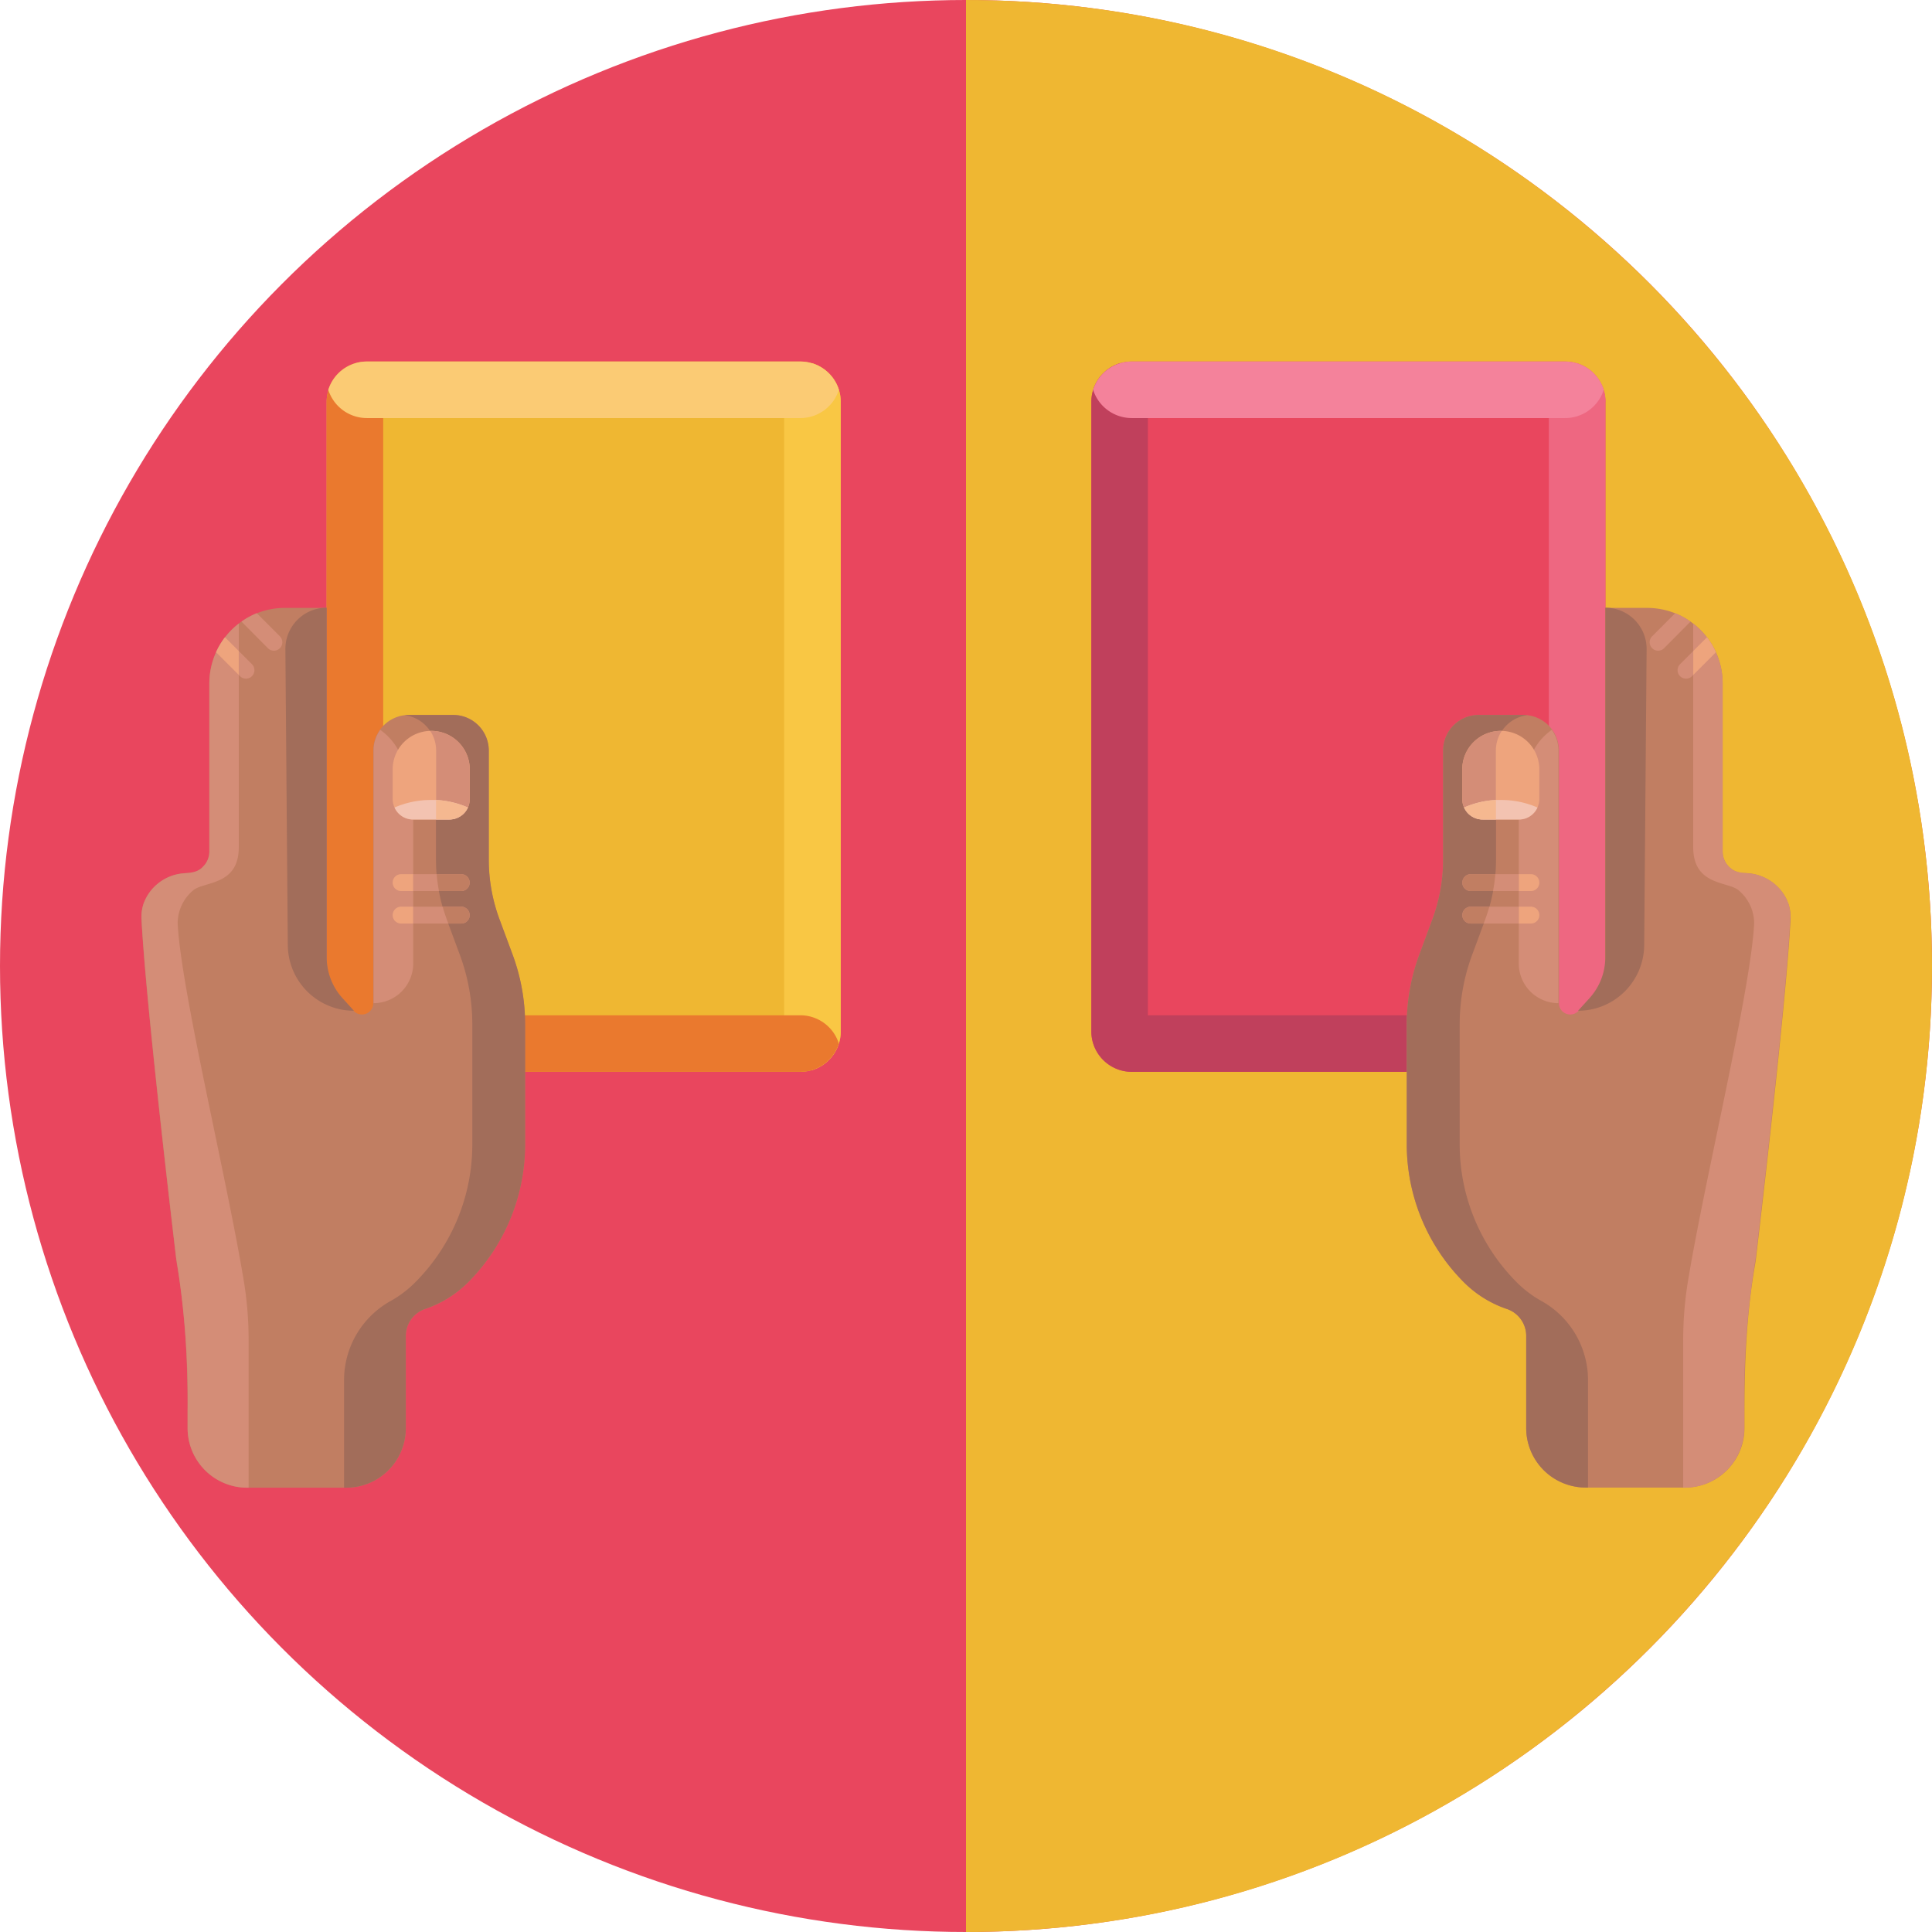 <svg id="_50" data-name="50" xmlns="http://www.w3.org/2000/svg" viewBox="0 0 512 512"><defs><style>.cls-1{fill:#e9465e;}.cls-2{fill:#efb732;}.cls-3{fill:#ee6781;}.cls-4{fill:#c0405c;}.cls-5{fill:#f4829b;}.cls-6{fill:#c17e62;}.cls-7{fill:#a26d5a;}.cls-8{fill:#d48d77;}.cls-9{fill:#eea47d;}.cls-10{fill:#f3c3b1;}.cls-11{fill:#f5b890;}.cls-12{fill:#f9c744;}.cls-13{fill:#ea792e;}.cls-14{fill:#fbcb74;}</style></defs><title>50-soccer-icons</title><circle class="cls-1" cx="256" cy="256" r="256"/><path class="cls-2" d="M512,256c0,141.38-114.62,256-256,256V0C397.38,0,512,114.62,512,256Z"/><path class="cls-1" d="M425.45,106.5V273.35a10.55,10.55,0,0,1-.49,3.2h0a10.74,10.74,0,0,1-7,7,10.62,10.62,0,0,1-3.21.49H299.91a10.55,10.55,0,0,1-3.2-.49,10.74,10.74,0,0,1-7-7h0a10.55,10.55,0,0,1-.49-3.2V106.5a10.6,10.6,0,0,1,.49-3.2,10.71,10.71,0,0,1,7-7,10.55,10.55,0,0,1,3.2-.49H414.74a10.71,10.71,0,0,1,10.71,10.71Z"/><path class="cls-3" d="M425.45,106.5V273.35a10.55,10.55,0,0,1-.49,3.2h0a10.74,10.74,0,0,1-7,7,10.72,10.72,0,0,1-7.5-10.22V106.5A10.72,10.72,0,0,1,418,96.28a10.72,10.72,0,0,1,7.5,10.22Z"/><path class="cls-4" d="M414.74,269.06H304.2V106.5a10.73,10.73,0,0,0-7.49-10.22,10.71,10.71,0,0,0-7,7,10.6,10.6,0,0,0-.49,3.2V273.35a10.55,10.55,0,0,0,.49,3.2h0a10.74,10.74,0,0,0,7,7,10.55,10.55,0,0,0,3.2.49H414.74a10.62,10.62,0,0,0,3.21-.49,10.74,10.74,0,0,0,7-7h0A10.71,10.71,0,0,0,414.74,269.06Z"/><path class="cls-5" d="M425,103.3a10.71,10.71,0,0,1-10.22,7.49H299.91a10.73,10.73,0,0,1-10.22-7.49,10.71,10.71,0,0,1,7-7,10.55,10.55,0,0,1,3.2-.49H414.74A10.7,10.7,0,0,1,425,103.3Z"/><path class="cls-6" d="M474.52,243.67c.35-6.76-5.46-12.26-12.22-12.3a5.7,5.7,0,0,1-5.78-5.64V181.1a20,20,0,0,0-20-20h-11v92.64a16.1,16.1,0,0,1-4.21,10.86l-3,3.31a3,3,0,0,1-5.18-2V198.91a9.44,9.44,0,0,0-9.44-9.44H391.88a9.43,9.43,0,0,0-9.44,9.44v28.94a45.25,45.25,0,0,1-2.83,15.74L376.13,253a53.37,53.37,0,0,0-3.32,18.51v31.78A51.78,51.78,0,0,0,388,339.87a29.34,29.34,0,0,0,11.27,7,7.53,7.53,0,0,1,5.19,7.09v24.5a15.77,15.77,0,0,0,15.76,15.76h26.32a15.77,15.77,0,0,0,15.76-15.76V374c0-13.18.59-26.4,2.9-39.37.05-.32.1-.64.14-1C468.14,309.84,473.52,262.84,474.52,243.67Z"/><path class="cls-7" d="M436.37,172.07l-.64,78.43a17.53,17.53,0,0,1-17.52,17.36h0l3-3.31a16.1,16.1,0,0,0,4.21-10.86V161.05h0A10.92,10.92,0,0,1,436.37,172.07Z"/><path class="cls-7" d="M402,339.87a51.75,51.75,0,0,1-15.17-36.61V271.47a53.13,53.13,0,0,1,3.33-18.5l3.48-9.38a45.47,45.47,0,0,0,2.82-15.74V198.91a9.43,9.43,0,0,1,8.29-9.37,8.51,8.51,0,0,0-1.14-.07H391.88a9.44,9.44,0,0,0-9.44,9.44v28.92a45.36,45.36,0,0,1-2.83,15.76L376.13,253a53.35,53.35,0,0,0-3.32,18.5v31.79A51.78,51.78,0,0,0,388,339.87a29.56,29.56,0,0,0,11.28,7,7.54,7.54,0,0,1,5.18,7.09v24.49a15.77,15.77,0,0,0,15.76,15.76h.62V365.54a24,24,0,0,0-12.46-20.83A29.27,29.27,0,0,1,402,339.87Z"/><path class="cls-8" d="M413,198.91v66.94a10.52,10.52,0,0,1-10.51-10.51V217.16l2.37-13.73a15.3,15.3,0,0,1,5.5-9.34l.86-.69A9.37,9.37,0,0,1,413,198.91Z"/><path class="cls-8" d="M474,239.59a12.28,12.28,0,0,0-8.73-7.85c-2.32-.59-5.19,0-7-2a5.6,5.6,0,0,1-1.75-4V181.1a20.06,20.06,0,0,0-7.8-15.85v59.29c0,10.21,9.19,9,12,11.38a11.44,11.44,0,0,1,4.15,8.72c-.83,17.49-12.93,67.08-17.52,94.75a97.47,97.47,0,0,0-1.29,15.91v38.95a15.79,15.79,0,0,0,16.17-15.76V374a227.66,227.66,0,0,1,3-40.33c2.82-23.87,8.2-70.87,9.2-90A11.06,11.06,0,0,0,474,239.59Z"/><path class="cls-8" d="M448,164.73,441,171.78a2.23,2.23,0,0,1-3.17,0,2.25,2.25,0,0,1,0-3.16l6.12-6.12A19.35,19.35,0,0,1,448,164.73Z"/><path class="cls-8" d="M454.74,172.85l-6.34,6.34a2.23,2.23,0,0,1-3.17,0,2.18,2.18,0,0,1-.65-1.58,2.2,2.2,0,0,1,.65-1.59l7.14-7.13A19.32,19.32,0,0,1,454.74,172.85Z"/><path class="cls-9" d="M454.73,172.86l-6,6v-6.34l3.64-3.63A19.6,19.6,0,0,1,454.73,172.86Z"/><path class="cls-8" d="M407.94,233.9a2.24,2.24,0,0,1-2.24,2.24H389.77a2.24,2.24,0,0,1-2.24-2.24,2.25,2.25,0,0,1,2.24-2.24H405.7A2.24,2.24,0,0,1,407.94,233.9Z"/><path class="cls-6" d="M396.28,231.66a45.06,45.06,0,0,1-.61,4.48h-5.9a2.24,2.24,0,0,1-2.24-2.24,2.25,2.25,0,0,1,2.24-2.24Z"/><path class="cls-9" d="M407.94,233.9a2.24,2.24,0,0,1-2.24,2.24h-3.18v-4.48h3.18A2.24,2.24,0,0,1,407.94,233.9Z"/><path class="cls-8" d="M407.94,242.52a2.25,2.25,0,0,1-.65,1.58,2.27,2.27,0,0,1-1.59.65H389.77a2.23,2.23,0,0,1-2.24-2.23,2.25,2.25,0,0,1,2.24-2.24H405.7A2.24,2.24,0,0,1,407.94,242.52Z"/><path class="cls-6" d="M389.77,240.28h4.93c-.32,1.11-.68,2.22-1.08,3.31l-.43,1.16h-3.42a2.23,2.23,0,0,1-2.24-2.23,2.25,2.25,0,0,1,2.24-2.24Z"/><path class="cls-9" d="M407.94,242.52a2.25,2.25,0,0,1-.65,1.58,2.27,2.27,0,0,1-1.59.65h-3.18v-4.47h3.18A2.24,2.24,0,0,1,407.94,242.52Z"/><path class="cls-9" d="M407.94,203.87v7.87a5.2,5.2,0,0,1-.49,2.23,5.4,5.4,0,0,1-4.93,3.19H393A5.4,5.4,0,0,1,388,214a5.2,5.2,0,0,1-.49-2.23v-7.87a10.21,10.21,0,0,1,10.2-10.21H398A10.21,10.21,0,0,1,407.94,203.87Z"/><path class="cls-8" d="M398,193.67a9.51,9.51,0,0,0-1.58,5.24v18.25H393A5.4,5.4,0,0,1,388,214a5.2,5.2,0,0,1-.49-2.23v-7.87a10.21,10.21,0,0,1,10.2-10.21Z"/><path class="cls-10" d="M407.45,214a5.4,5.4,0,0,1-4.93,3.19H393A5.4,5.4,0,0,1,388,214a23.9,23.9,0,0,1,8.42-2q.65,0,1.29,0A24,24,0,0,1,407.45,214Z"/><path class="cls-11" d="M396.44,212v5.16H393A5.4,5.4,0,0,1,388,214,23.9,23.9,0,0,1,396.44,212Z"/><path class="cls-2" d="M222.8,106.5V273.35a10.55,10.55,0,0,1-.49,3.2h0a10.74,10.74,0,0,1-7,7,10.62,10.62,0,0,1-3.21.49H97.26a10.55,10.55,0,0,1-3.2-.49,10.74,10.74,0,0,1-7-7h0a10.55,10.55,0,0,1-.49-3.2V106.5a10.6,10.6,0,0,1,.49-3.2,10.71,10.71,0,0,1,7-7,10.55,10.55,0,0,1,3.2-.49H212.09A10.71,10.71,0,0,1,222.8,106.5Z"/><path class="cls-12" d="M222.8,106.5V273.35a10.55,10.55,0,0,1-.49,3.2h0a10.74,10.74,0,0,1-7,7,10.72,10.72,0,0,1-7.5-10.22V106.5a10.72,10.72,0,0,1,7.5-10.22,10.72,10.72,0,0,1,7.5,10.22Z"/><path class="cls-13" d="M212.09,269.06H101.55V106.5a10.73,10.73,0,0,0-7.49-10.22,10.71,10.71,0,0,0-7,7,10.6,10.6,0,0,0-.49,3.2V273.35a10.55,10.55,0,0,0,.49,3.2h0a10.74,10.74,0,0,0,7,7,10.55,10.55,0,0,0,3.2.49H212.09a10.62,10.62,0,0,0,3.21-.49,10.74,10.74,0,0,0,7-7h0A10.71,10.71,0,0,0,212.09,269.06Z"/><path class="cls-14" d="M222.31,103.3a10.71,10.71,0,0,1-10.22,7.49H97.26A10.73,10.73,0,0,1,87,103.3a10.71,10.71,0,0,1,7-7,10.55,10.55,0,0,1,3.2-.49H212.09a10.7,10.7,0,0,1,10.22,7.51Z"/><path class="cls-6" d="M37.48,243.67c-.35-6.76,5.46-12.26,12.22-12.3a5.7,5.7,0,0,0,5.78-5.64V181.1a20,20,0,0,1,20.05-20h11v92.64a16.1,16.1,0,0,0,4.21,10.86l3,3.31a3,3,0,0,0,5.18-2V198.91a9.44,9.44,0,0,1,9.44-9.44h11.71a9.43,9.43,0,0,1,9.44,9.44v28.94a45.25,45.25,0,0,0,2.83,15.74l3.48,9.38a53.37,53.37,0,0,1,3.32,18.51v31.78A51.78,51.78,0,0,1,124,339.87a29.34,29.34,0,0,1-11.27,7,7.53,7.53,0,0,0-5.19,7.09v24.5A15.77,15.77,0,0,1,91.8,394.25H65.48a15.77,15.77,0,0,1-15.76-15.76V374c0-13.18-.59-26.4-2.9-39.37,0-.32-.1-.64-.14-1C43.86,309.84,38.48,262.84,37.48,243.67Z"/><path class="cls-7" d="M75.63,172.07l.64,78.43a17.53,17.53,0,0,0,17.52,17.36h0l-3-3.31a16.1,16.1,0,0,1-4.21-10.86V161.05h0A10.92,10.92,0,0,0,75.63,172.07Z"/><path class="cls-7" d="M110,339.87a51.75,51.75,0,0,0,15.17-36.61V271.47a53.13,53.13,0,0,0-3.33-18.5l-3.48-9.38a45.47,45.47,0,0,1-2.82-15.74V198.91a9.43,9.43,0,0,0-8.29-9.37,8.51,8.51,0,0,1,1.14-.07h11.71a9.44,9.44,0,0,1,9.44,9.44v28.92a45.36,45.36,0,0,0,2.83,15.76l3.48,9.38a53.35,53.35,0,0,1,3.32,18.5v31.79A51.78,51.78,0,0,1,124,339.87a29.56,29.56,0,0,1-11.28,7,7.54,7.54,0,0,0-5.18,7.09v24.49A15.77,15.77,0,0,1,91.8,394.25h-.62V365.54a24,24,0,0,1,12.46-20.83A29.27,29.27,0,0,0,110,339.87Z"/><path class="cls-8" d="M99,198.91v66.94a10.52,10.52,0,0,0,10.51-10.51V217.16l-2.37-13.73a15.3,15.3,0,0,0-5.5-9.34l-.86-.69A9.37,9.37,0,0,0,99,198.91Z"/><path class="cls-8" d="M38,239.59a12.28,12.28,0,0,1,8.73-7.85c2.32-.59,5.19,0,7-2a5.6,5.6,0,0,0,1.75-4V181.1a20.06,20.06,0,0,1,7.8-15.85v59.29c0,10.21-9.19,9-12.05,11.38a11.44,11.44,0,0,0-4.15,8.72c.83,17.49,12.93,67.08,17.52,94.75a97.47,97.47,0,0,1,1.29,15.91v38.95a15.79,15.79,0,0,1-16.17-15.76V374a227.66,227.66,0,0,0-3-40.33c-2.82-23.87-8.2-70.87-9.2-90A11.06,11.06,0,0,1,38,239.59Z"/><path class="cls-8" d="M64,164.73,71,171.78a2.23,2.23,0,0,0,3.17,0,2.25,2.25,0,0,0,0-3.16l-6.12-6.12A19.35,19.35,0,0,0,64,164.73Z"/><path class="cls-8" d="M57.26,172.85l6.34,6.34a2.23,2.23,0,0,0,3.17,0,2.18,2.18,0,0,0,.65-1.58,2.2,2.2,0,0,0-.65-1.59l-7.14-7.13A19.32,19.32,0,0,0,57.26,172.85Z"/><path class="cls-9" d="M57.27,172.86l6,6v-6.34l-3.64-3.63A19.6,19.6,0,0,0,57.27,172.86Z"/><path class="cls-8" d="M104.06,233.9a2.24,2.24,0,0,0,2.24,2.24h15.93a2.24,2.24,0,0,0,2.24-2.24,2.25,2.25,0,0,0-2.24-2.24H106.3A2.24,2.24,0,0,0,104.06,233.9Z"/><path class="cls-6" d="M115.72,231.66a45.06,45.06,0,0,0,.61,4.48h5.9a2.24,2.24,0,0,0,2.24-2.24,2.25,2.25,0,0,0-2.24-2.24Z"/><path class="cls-9" d="M104.06,233.9a2.24,2.24,0,0,0,2.24,2.24h3.18v-4.48H106.3A2.24,2.24,0,0,0,104.06,233.9Z"/><path class="cls-8" d="M104.06,242.52a2.25,2.25,0,0,0,.65,1.58,2.27,2.27,0,0,0,1.59.65h15.93a2.23,2.23,0,0,0,2.24-2.23,2.25,2.25,0,0,0-2.24-2.24H106.3A2.24,2.24,0,0,0,104.06,242.52Z"/><path class="cls-6" d="M122.23,240.28H117.3c.32,1.11.68,2.22,1.08,3.31l.43,1.16h3.42a2.23,2.23,0,0,0,2.24-2.23,2.25,2.25,0,0,0-2.24-2.24Z"/><path class="cls-9" d="M104.06,242.52a2.25,2.25,0,0,0,.65,1.58,2.27,2.27,0,0,0,1.59.65h3.18v-4.47H106.3A2.24,2.24,0,0,0,104.06,242.52Z"/><path class="cls-9" d="M104.06,203.87v7.87a5.2,5.2,0,0,0,.49,2.23,5.4,5.4,0,0,0,4.93,3.19h9.57A5.4,5.4,0,0,0,124,214a5.2,5.2,0,0,0,.49-2.23v-7.87a10.21,10.21,0,0,0-10.2-10.21H114A10.21,10.21,0,0,0,104.06,203.87Z"/><path class="cls-8" d="M114,193.67a9.51,9.51,0,0,1,1.58,5.24v18.25h3.49A5.4,5.4,0,0,0,124,214a5.2,5.2,0,0,0,.49-2.23v-7.87a10.21,10.21,0,0,0-10.2-10.21Z"/><path class="cls-10" d="M104.55,214a5.4,5.4,0,0,0,4.93,3.19h9.57A5.4,5.4,0,0,0,124,214a23.9,23.9,0,0,0-8.42-2q-.65,0-1.29,0A24,24,0,0,0,104.55,214Z"/><path class="cls-11" d="M115.56,212v5.16h3.49A5.4,5.4,0,0,0,124,214,23.9,23.9,0,0,0,115.56,212Z"/></svg>